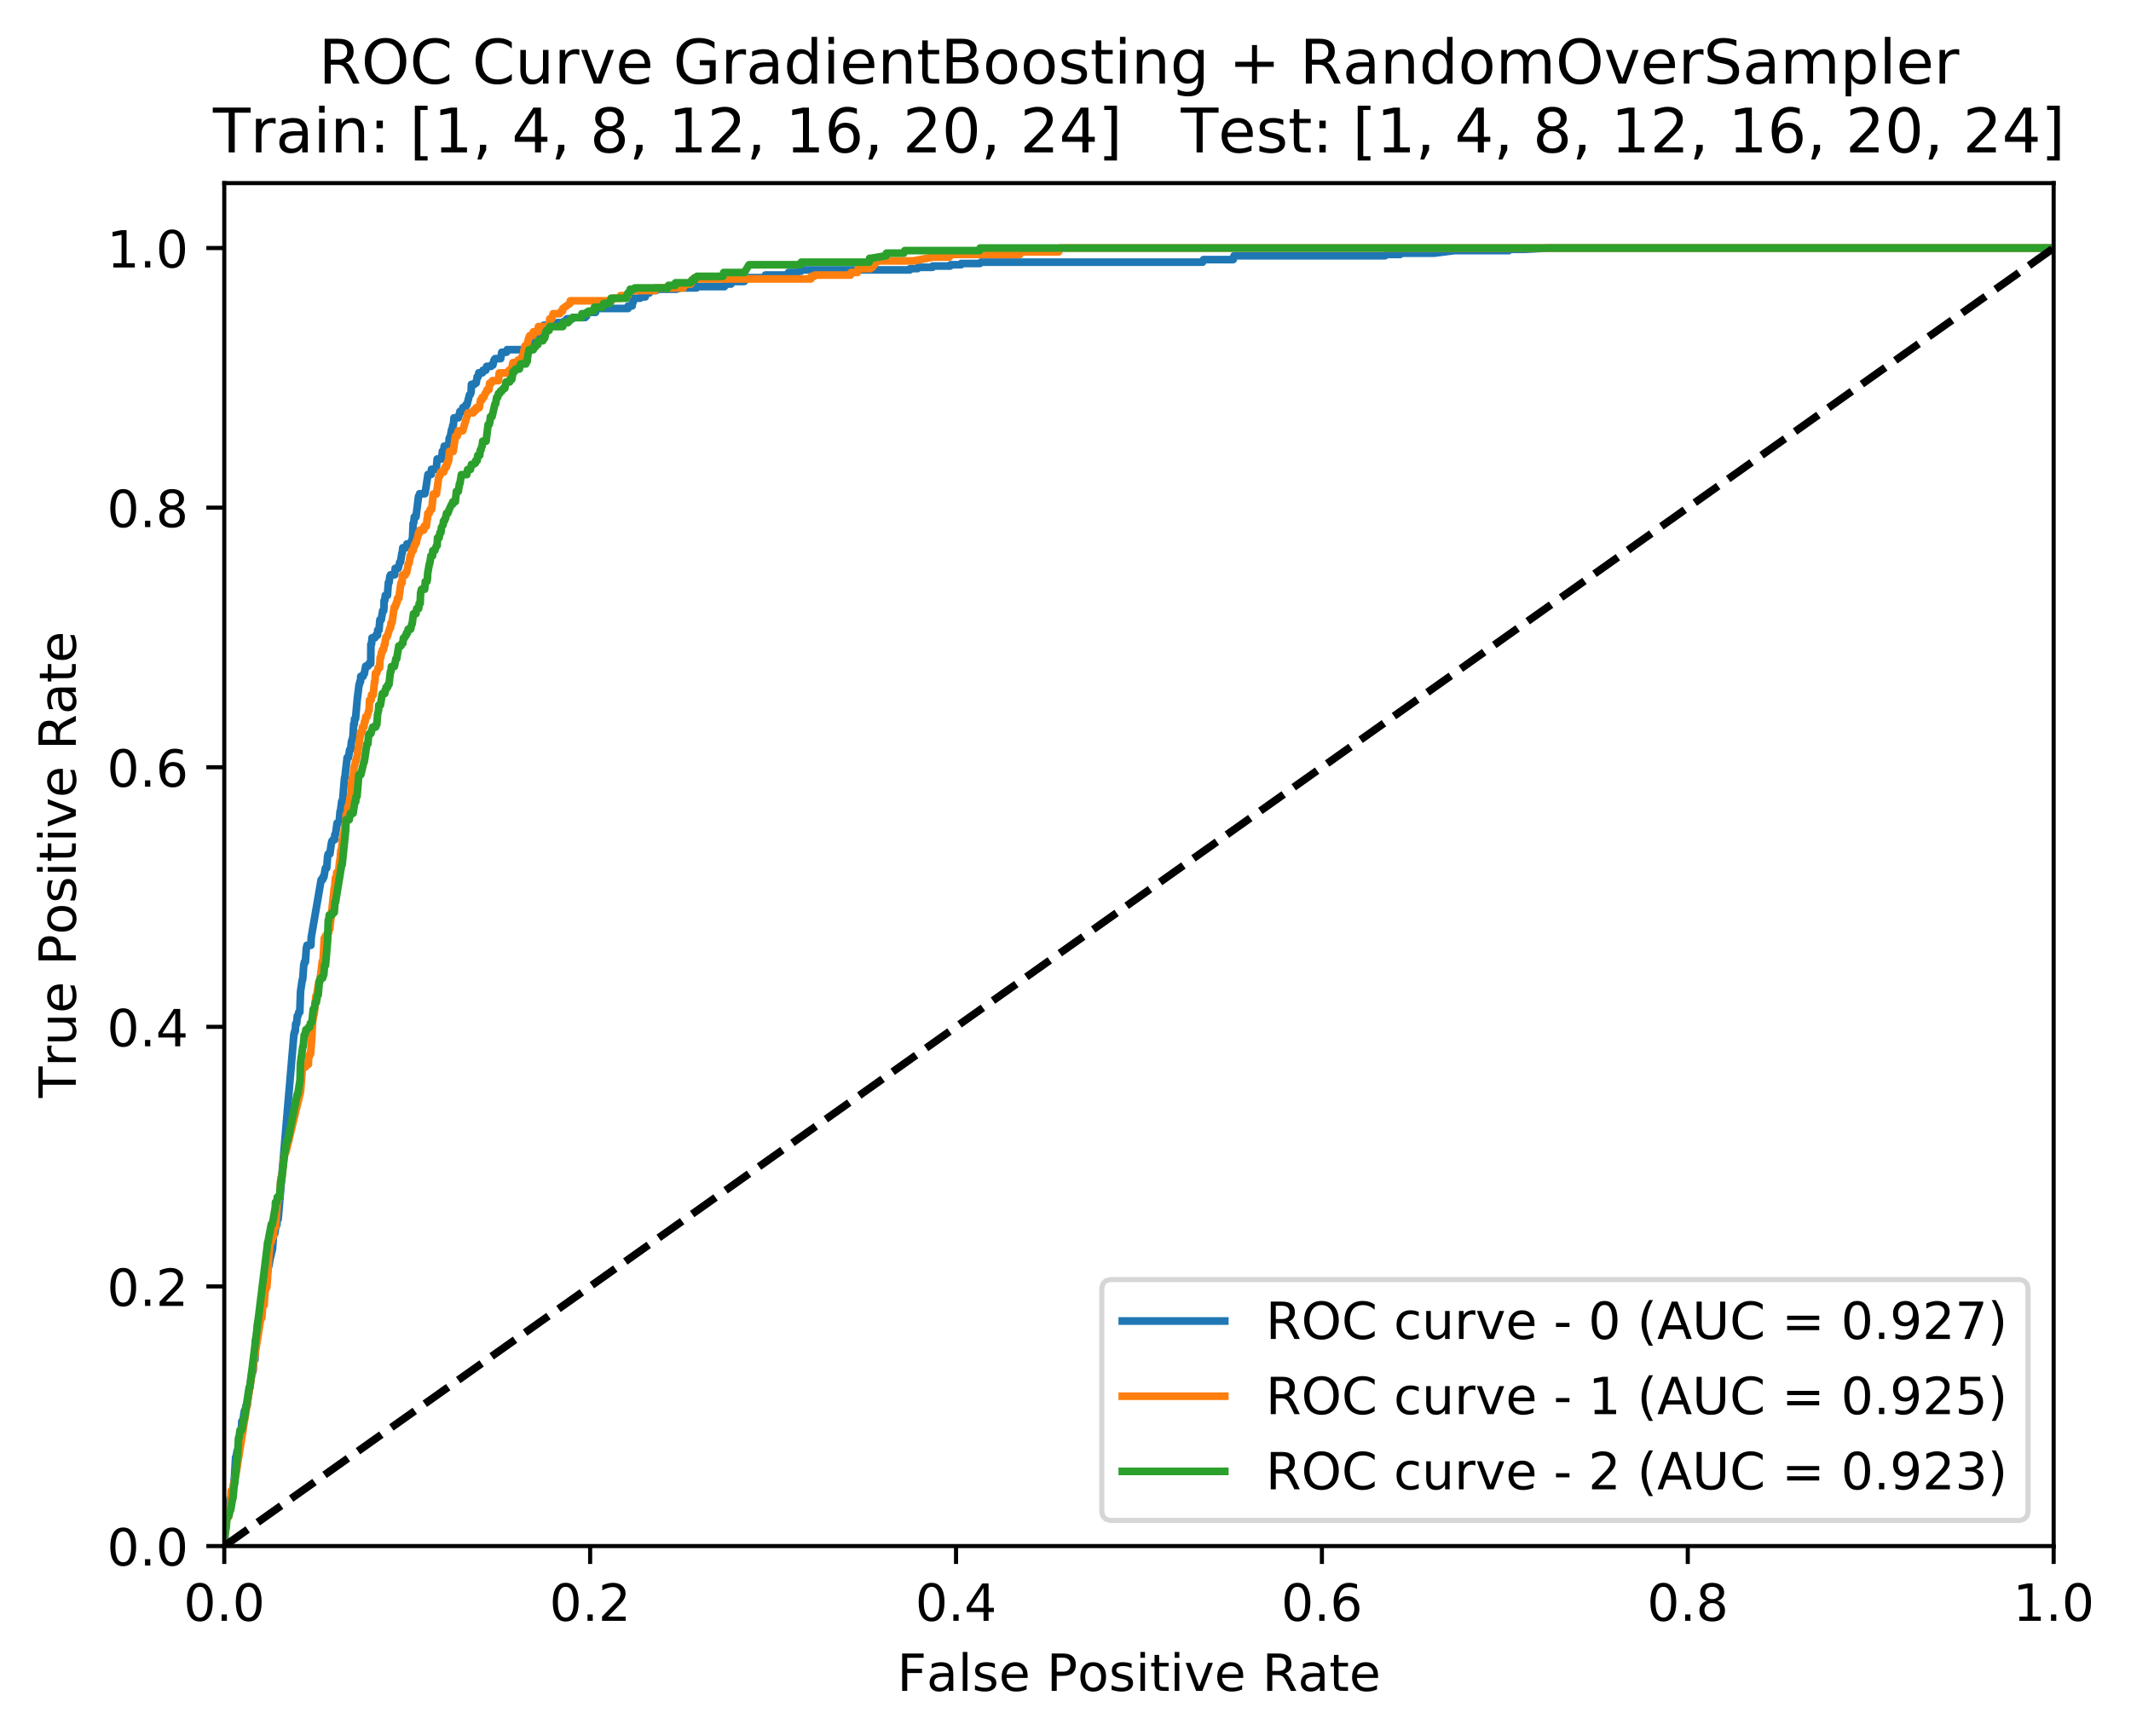 <?xml version="1.0" encoding="utf-8" standalone="no"?>
<!DOCTYPE svg PUBLIC "-//W3C//DTD SVG 1.1//EN"
  "http://www.w3.org/Graphics/SVG/1.1/DTD/svg11.dtd">
<!-- Created with matplotlib (http://matplotlib.org/) -->
<svg height="339pt" version="1.1" viewBox="0 0 416 339" width="416pt" xmlns="http://www.w3.org/2000/svg" xmlns:xlink="http://www.w3.org/1999/xlink">
 <defs>
  <style type="text/css">
*{stroke-linecap:butt;stroke-linejoin:round;}
  </style>
 </defs>
 <g id="figure_1">
  <g id="patch_1">
   <path d="M 0 339.424 
L 416.053 339.424 
L 416.053 0 
L 0 0 
z
" style="fill:#ffffff;"/>
  </g>
  <g id="axes_1">
   <g id="patch_2">
    <path d="M 43.781 301.868 
L 400.901 301.868 
L 400.901 35.755 
L 43.781 35.755 
z
" style="fill:#ffffff;"/>
   </g>
   <g id="matplotlib.axis_1">
    <g id="xtick_1">
     <g id="line2d_1">
      <defs>
       <path d="M 0 0 
L 0 3.5 
" id="mca740df100" style="stroke:#000000;stroke-width:0.8;"/>
      </defs>
      <g>
       <use style="stroke:#000000;stroke-width:0.8;" x="43.781" xlink:href="#mca740df100" y="301.868"/>
      </g>
     </g>
     <g id="text_1">
      <!-- 0.0 -->
      <defs>
       <path d="M 31.781 66.406 
Q 24.172 66.406 20.328 58.906 
Q 16.5 51.422 16.5 36.375 
Q 16.5 21.391 20.328 13.891 
Q 24.172 6.391 31.781 6.391 
Q 39.453 6.391 43.281 13.891 
Q 47.125 21.391 47.125 36.375 
Q 47.125 51.422 43.281 58.906 
Q 39.453 66.406 31.781 66.406 
M 31.781 74.219 
Q 44.047 74.219 50.516 64.516 
Q 56.984 54.828 56.984 36.375 
Q 56.984 17.969 50.516 8.266 
Q 44.047 -1.422 31.781 -1.422 
Q 19.531 -1.422 13.062 8.266 
Q 6.594 17.969 6.594 36.375 
Q 6.594 54.828 13.062 64.516 
Q 19.531 74.219 31.781 74.219 
" id="DejaVuSans-30"/>
       <path d="M 10.688 12.406 
L 21 12.406 
L 21 0 
L 10.688 0 
z
" id="DejaVuSans-2e"/>
      </defs>
      <g transform="translate(35.83 316.466)scale(0.1 -0.1)">
       <use xlink:href="#DejaVuSans-30"/>
       <use x="63.623" xlink:href="#DejaVuSans-2e"/>
       <use x="95.41" xlink:href="#DejaVuSans-30"/>
      </g>
     </g>
    </g>
    <g id="xtick_2">
     <g id="line2d_2">
      <g>
       <use style="stroke:#000000;stroke-width:0.8;" x="115.205" xlink:href="#mca740df100" y="301.868"/>
      </g>
     </g>
     <g id="text_2">
      <!-- 0.2 -->
      <defs>
       <path d="M 19.188 8.297 
L 53.609 8.297 
L 53.609 0 
L 7.328 0 
L 7.328 8.297 
Q 12.938 14.109 22.625 23.891 
Q 32.328 33.688 34.812 36.531 
Q 39.547 41.844 41.422 45.531 
Q 43.312 49.219 43.312 52.781 
Q 43.312 58.594 39.234 62.25 
Q 35.156 65.922 28.609 65.922 
Q 23.969 65.922 18.812 64.312 
Q 13.672 62.703 7.812 59.422 
L 7.812 69.391 
Q 13.766 71.781 18.938 73 
Q 24.125 74.219 28.422 74.219 
Q 39.75 74.219 46.484 68.547 
Q 53.219 62.891 53.219 53.422 
Q 53.219 48.922 51.531 44.891 
Q 49.859 40.875 45.406 35.406 
Q 44.188 33.984 37.641 27.219 
Q 31.109 20.453 19.188 8.297 
" id="DejaVuSans-32"/>
      </defs>
      <g transform="translate(107.254 316.466)scale(0.1 -0.1)">
       <use xlink:href="#DejaVuSans-30"/>
       <use x="63.623" xlink:href="#DejaVuSans-2e"/>
       <use x="95.41" xlink:href="#DejaVuSans-32"/>
      </g>
     </g>
    </g>
    <g id="xtick_3">
     <g id="line2d_3">
      <g>
       <use style="stroke:#000000;stroke-width:0.8;" x="186.629" xlink:href="#mca740df100" y="301.868"/>
      </g>
     </g>
     <g id="text_3">
      <!-- 0.4 -->
      <defs>
       <path d="M 37.797 64.312 
L 12.891 25.391 
L 37.797 25.391 
z
M 35.203 72.906 
L 47.609 72.906 
L 47.609 25.391 
L 58.016 25.391 
L 58.016 17.188 
L 47.609 17.188 
L 47.609 0 
L 37.797 0 
L 37.797 17.188 
L 4.891 17.188 
L 4.891 26.703 
z
" id="DejaVuSans-34"/>
      </defs>
      <g transform="translate(178.678 316.466)scale(0.1 -0.1)">
       <use xlink:href="#DejaVuSans-30"/>
       <use x="63.623" xlink:href="#DejaVuSans-2e"/>
       <use x="95.41" xlink:href="#DejaVuSans-34"/>
      </g>
     </g>
    </g>
    <g id="xtick_4">
     <g id="line2d_4">
      <g>
       <use style="stroke:#000000;stroke-width:0.8;" x="258.053" xlink:href="#mca740df100" y="301.868"/>
      </g>
     </g>
     <g id="text_4">
      <!-- 0.6 -->
      <defs>
       <path d="M 33.016 40.375 
Q 26.375 40.375 22.484 35.828 
Q 18.609 31.297 18.609 23.391 
Q 18.609 15.531 22.484 10.953 
Q 26.375 6.391 33.016 6.391 
Q 39.656 6.391 43.531 10.953 
Q 47.406 15.531 47.406 23.391 
Q 47.406 31.297 43.531 35.828 
Q 39.656 40.375 33.016 40.375 
M 52.594 71.297 
L 52.594 62.312 
Q 48.875 64.062 45.094 64.984 
Q 41.312 65.922 37.594 65.922 
Q 27.828 65.922 22.672 59.328 
Q 17.531 52.734 16.797 39.406 
Q 19.672 43.656 24.016 45.922 
Q 28.375 48.188 33.594 48.188 
Q 44.578 48.188 50.953 41.516 
Q 57.328 34.859 57.328 23.391 
Q 57.328 12.156 50.688 5.359 
Q 44.047 -1.422 33.016 -1.422 
Q 20.359 -1.422 13.672 8.266 
Q 6.984 17.969 6.984 36.375 
Q 6.984 53.656 15.188 63.938 
Q 23.391 74.219 37.203 74.219 
Q 40.922 74.219 44.703 73.484 
Q 48.484 72.75 52.594 71.297 
" id="DejaVuSans-36"/>
      </defs>
      <g transform="translate(250.102 316.466)scale(0.1 -0.1)">
       <use xlink:href="#DejaVuSans-30"/>
       <use x="63.623" xlink:href="#DejaVuSans-2e"/>
       <use x="95.41" xlink:href="#DejaVuSans-36"/>
      </g>
     </g>
    </g>
    <g id="xtick_5">
     <g id="line2d_5">
      <g>
       <use style="stroke:#000000;stroke-width:0.8;" x="329.477" xlink:href="#mca740df100" y="301.868"/>
      </g>
     </g>
     <g id="text_5">
      <!-- 0.8 -->
      <defs>
       <path d="M 31.781 34.625 
Q 24.75 34.625 20.719 30.859 
Q 16.703 27.094 16.703 20.516 
Q 16.703 13.922 20.719 10.156 
Q 24.75 6.391 31.781 6.391 
Q 38.812 6.391 42.859 10.172 
Q 46.922 13.969 46.922 20.516 
Q 46.922 27.094 42.891 30.859 
Q 38.875 34.625 31.781 34.625 
M 21.922 38.812 
Q 15.578 40.375 12.031 44.719 
Q 8.5 49.078 8.5 55.328 
Q 8.5 64.062 14.719 69.141 
Q 20.953 74.219 31.781 74.219 
Q 42.672 74.219 48.875 69.141 
Q 55.078 64.062 55.078 55.328 
Q 55.078 49.078 51.531 44.719 
Q 48 40.375 41.703 38.812 
Q 48.828 37.156 52.797 32.312 
Q 56.781 27.484 56.781 20.516 
Q 56.781 9.906 50.312 4.234 
Q 43.844 -1.422 31.781 -1.422 
Q 19.734 -1.422 13.25 4.234 
Q 6.781 9.906 6.781 20.516 
Q 6.781 27.484 10.781 32.312 
Q 14.797 37.156 21.922 38.812 
M 18.312 54.391 
Q 18.312 48.734 21.844 45.562 
Q 25.391 42.391 31.781 42.391 
Q 38.141 42.391 41.719 45.562 
Q 45.312 48.734 45.312 54.391 
Q 45.312 60.062 41.719 63.234 
Q 38.141 66.406 31.781 66.406 
Q 25.391 66.406 21.844 63.234 
Q 18.312 60.062 18.312 54.391 
" id="DejaVuSans-38"/>
      </defs>
      <g transform="translate(321.526 316.466)scale(0.1 -0.1)">
       <use xlink:href="#DejaVuSans-30"/>
       <use x="63.623" xlink:href="#DejaVuSans-2e"/>
       <use x="95.41" xlink:href="#DejaVuSans-38"/>
      </g>
     </g>
    </g>
    <g id="xtick_6">
     <g id="line2d_6">
      <g>
       <use style="stroke:#000000;stroke-width:0.8;" x="400.901" xlink:href="#mca740df100" y="301.868"/>
      </g>
     </g>
     <g id="text_6">
      <!-- 1.0 -->
      <defs>
       <path d="M 12.406 8.297 
L 28.516 8.297 
L 28.516 63.922 
L 10.984 60.406 
L 10.984 69.391 
L 28.422 72.906 
L 38.281 72.906 
L 38.281 8.297 
L 54.391 8.297 
L 54.391 0 
L 12.406 0 
z
" id="DejaVuSans-31"/>
      </defs>
      <g transform="translate(392.95 316.466)scale(0.1 -0.1)">
       <use xlink:href="#DejaVuSans-31"/>
       <use x="63.623" xlink:href="#DejaVuSans-2e"/>
       <use x="95.41" xlink:href="#DejaVuSans-30"/>
      </g>
     </g>
    </g>
    <g id="text_7">
     <!-- False Positive Rate -->
     <defs>
      <path d="M 9.812 72.906 
L 51.703 72.906 
L 51.703 64.594 
L 19.672 64.594 
L 19.672 43.109 
L 48.578 43.109 
L 48.578 34.812 
L 19.672 34.812 
L 19.672 0 
L 9.812 0 
z
" id="DejaVuSans-46"/>
      <path d="M 34.281 27.484 
Q 23.391 27.484 19.188 25 
Q 14.984 22.516 14.984 16.5 
Q 14.984 11.719 18.141 8.906 
Q 21.297 6.109 26.703 6.109 
Q 34.188 6.109 38.703 11.406 
Q 43.219 16.703 43.219 25.484 
L 43.219 27.484 
z
M 52.203 31.203 
L 52.203 0 
L 43.219 0 
L 43.219 8.297 
Q 40.141 3.328 35.547 0.953 
Q 30.953 -1.422 24.312 -1.422 
Q 15.922 -1.422 10.953 3.297 
Q 6 8.016 6 15.922 
Q 6 25.141 12.172 29.828 
Q 18.359 34.516 30.609 34.516 
L 43.219 34.516 
L 43.219 35.406 
Q 43.219 41.609 39.141 45 
Q 35.062 48.391 27.688 48.391 
Q 23 48.391 18.547 47.266 
Q 14.109 46.141 10.016 43.891 
L 10.016 52.203 
Q 14.938 54.109 19.578 55.047 
Q 24.219 56 28.609 56 
Q 40.484 56 46.344 49.844 
Q 52.203 43.703 52.203 31.203 
" id="DejaVuSans-61"/>
      <path d="M 9.422 75.984 
L 18.406 75.984 
L 18.406 0 
L 9.422 0 
z
" id="DejaVuSans-6c"/>
      <path d="M 44.281 53.078 
L 44.281 44.578 
Q 40.484 46.531 36.375 47.5 
Q 32.281 48.484 27.875 48.484 
Q 21.188 48.484 17.844 46.438 
Q 14.5 44.391 14.5 40.281 
Q 14.5 37.156 16.891 35.375 
Q 19.281 33.594 26.516 31.984 
L 29.594 31.297 
Q 39.156 29.25 43.188 25.516 
Q 47.219 21.781 47.219 15.094 
Q 47.219 7.469 41.188 3.016 
Q 35.156 -1.422 24.609 -1.422 
Q 20.219 -1.422 15.453 -0.562 
Q 10.688 0.297 5.422 2 
L 5.422 11.281 
Q 10.406 8.688 15.234 7.391 
Q 20.062 6.109 24.812 6.109 
Q 31.156 6.109 34.562 8.281 
Q 37.984 10.453 37.984 14.406 
Q 37.984 18.062 35.516 20.016 
Q 33.062 21.969 24.703 23.781 
L 21.578 24.516 
Q 13.234 26.266 9.516 29.906 
Q 5.812 33.547 5.812 39.891 
Q 5.812 47.609 11.281 51.797 
Q 16.75 56 26.812 56 
Q 31.781 56 36.172 55.266 
Q 40.578 54.547 44.281 53.078 
" id="DejaVuSans-73"/>
      <path d="M 56.203 29.594 
L 56.203 25.203 
L 14.891 25.203 
Q 15.484 15.922 20.484 11.062 
Q 25.484 6.203 34.422 6.203 
Q 39.594 6.203 44.453 7.469 
Q 49.312 8.734 54.109 11.281 
L 54.109 2.781 
Q 49.266 0.734 44.188 -0.344 
Q 39.109 -1.422 33.891 -1.422 
Q 20.797 -1.422 13.156 6.188 
Q 5.516 13.812 5.516 26.812 
Q 5.516 40.234 12.766 48.109 
Q 20.016 56 32.328 56 
Q 43.359 56 49.781 48.891 
Q 56.203 41.797 56.203 29.594 
M 47.219 32.234 
Q 47.125 39.594 43.094 43.984 
Q 39.062 48.391 32.422 48.391 
Q 24.906 48.391 20.391 44.141 
Q 15.875 39.891 15.188 32.172 
z
" id="DejaVuSans-65"/>
      <path id="DejaVuSans-20"/>
      <path d="M 19.672 64.797 
L 19.672 37.406 
L 32.078 37.406 
Q 38.969 37.406 42.719 40.969 
Q 46.484 44.531 46.484 51.125 
Q 46.484 57.672 42.719 61.234 
Q 38.969 64.797 32.078 64.797 
z
M 9.812 72.906 
L 32.078 72.906 
Q 44.344 72.906 50.609 67.359 
Q 56.891 61.812 56.891 51.125 
Q 56.891 40.328 50.609 34.812 
Q 44.344 29.297 32.078 29.297 
L 19.672 29.297 
L 19.672 0 
L 9.812 0 
z
" id="DejaVuSans-50"/>
      <path d="M 30.609 48.391 
Q 23.391 48.391 19.188 42.75 
Q 14.984 37.109 14.984 27.297 
Q 14.984 17.484 19.156 11.844 
Q 23.344 6.203 30.609 6.203 
Q 37.797 6.203 41.984 11.859 
Q 46.188 17.531 46.188 27.297 
Q 46.188 37.016 41.984 42.703 
Q 37.797 48.391 30.609 48.391 
M 30.609 56 
Q 42.328 56 49.016 48.375 
Q 55.719 40.766 55.719 27.297 
Q 55.719 13.875 49.016 6.219 
Q 42.328 -1.422 30.609 -1.422 
Q 18.844 -1.422 12.172 6.219 
Q 5.516 13.875 5.516 27.297 
Q 5.516 40.766 12.172 48.375 
Q 18.844 56 30.609 56 
" id="DejaVuSans-6f"/>
      <path d="M 9.422 54.688 
L 18.406 54.688 
L 18.406 0 
L 9.422 0 
z
M 9.422 75.984 
L 18.406 75.984 
L 18.406 64.594 
L 9.422 64.594 
z
" id="DejaVuSans-69"/>
      <path d="M 18.312 70.219 
L 18.312 54.688 
L 36.812 54.688 
L 36.812 47.703 
L 18.312 47.703 
L 18.312 18.016 
Q 18.312 11.328 20.141 9.422 
Q 21.969 7.516 27.594 7.516 
L 36.812 7.516 
L 36.812 0 
L 27.594 0 
Q 17.188 0 13.234 3.875 
Q 9.281 7.766 9.281 18.016 
L 9.281 47.703 
L 2.688 47.703 
L 2.688 54.688 
L 9.281 54.688 
L 9.281 70.219 
z
" id="DejaVuSans-74"/>
      <path d="M 2.984 54.688 
L 12.5 54.688 
L 29.594 8.797 
L 46.688 54.688 
L 56.203 54.688 
L 35.688 0 
L 23.484 0 
z
" id="DejaVuSans-76"/>
      <path d="M 44.391 34.188 
Q 47.562 33.109 50.562 29.594 
Q 53.562 26.078 56.594 19.922 
L 66.609 0 
L 56 0 
L 46.688 18.703 
Q 43.062 26.031 39.672 28.422 
Q 36.281 30.812 30.422 30.812 
L 19.672 30.812 
L 19.672 0 
L 9.812 0 
L 9.812 72.906 
L 32.078 72.906 
Q 44.578 72.906 50.734 67.672 
Q 56.891 62.453 56.891 51.906 
Q 56.891 45.016 53.688 40.469 
Q 50.484 35.938 44.391 34.188 
M 19.672 64.797 
L 19.672 38.922 
L 32.078 38.922 
Q 39.203 38.922 42.844 42.219 
Q 46.484 45.516 46.484 51.906 
Q 46.484 58.297 42.844 61.547 
Q 39.203 64.797 32.078 64.797 
z
" id="DejaVuSans-52"/>
     </defs>
     <g transform="translate(175.136 330.144)scale(0.1 -0.1)">
      <use xlink:href="#DejaVuSans-46"/>
      <use x="57.379" xlink:href="#DejaVuSans-61"/>
      <use x="118.658" xlink:href="#DejaVuSans-6c"/>
      <use x="146.441" xlink:href="#DejaVuSans-73"/>
      <use x="198.541" xlink:href="#DejaVuSans-65"/>
      <use x="260.064" xlink:href="#DejaVuSans-20"/>
      <use x="291.852" xlink:href="#DejaVuSans-50"/>
      <use x="352.107" xlink:href="#DejaVuSans-6f"/>
      <use x="413.289" xlink:href="#DejaVuSans-73"/>
      <use x="465.389" xlink:href="#DejaVuSans-69"/>
      <use x="493.172" xlink:href="#DejaVuSans-74"/>
      <use x="532.381" xlink:href="#DejaVuSans-69"/>
      <use x="560.164" xlink:href="#DejaVuSans-76"/>
      <use x="619.344" xlink:href="#DejaVuSans-65"/>
      <use x="680.867" xlink:href="#DejaVuSans-20"/>
      <use x="712.654" xlink:href="#DejaVuSans-52"/>
      <use x="782.105" xlink:href="#DejaVuSans-61"/>
      <use x="843.385" xlink:href="#DejaVuSans-74"/>
      <use x="882.594" xlink:href="#DejaVuSans-65"/>
     </g>
    </g>
   </g>
   <g id="matplotlib.axis_2">
    <g id="ytick_1">
     <g id="line2d_7">
      <defs>
       <path d="M 0 0 
L -3.5 0 
" id="m1d5bb61773" style="stroke:#000000;stroke-width:0.8;"/>
      </defs>
      <g>
       <use style="stroke:#000000;stroke-width:0.8;" x="43.781" xlink:href="#m1d5bb61773" y="301.868"/>
      </g>
     </g>
     <g id="text_8">
      <!-- 0.0 -->
      <g transform="translate(20.878 305.667)scale(0.1 -0.1)">
       <use xlink:href="#DejaVuSans-30"/>
       <use x="63.623" xlink:href="#DejaVuSans-2e"/>
       <use x="95.41" xlink:href="#DejaVuSans-30"/>
      </g>
     </g>
    </g>
    <g id="ytick_2">
     <g id="line2d_8">
      <g>
       <use style="stroke:#000000;stroke-width:0.8;" x="43.781" xlink:href="#m1d5bb61773" y="251.179"/>
      </g>
     </g>
     <g id="text_9">
      <!-- 0.2 -->
      <g transform="translate(20.878 254.979)scale(0.1 -0.1)">
       <use xlink:href="#DejaVuSans-30"/>
       <use x="63.623" xlink:href="#DejaVuSans-2e"/>
       <use x="95.41" xlink:href="#DejaVuSans-32"/>
      </g>
     </g>
    </g>
    <g id="ytick_3">
     <g id="line2d_9">
      <g>
       <use style="stroke:#000000;stroke-width:0.8;" x="43.781" xlink:href="#m1d5bb61773" y="200.492"/>
      </g>
     </g>
     <g id="text_10">
      <!-- 0.4 -->
      <g transform="translate(20.878 204.291)scale(0.1 -0.1)">
       <use xlink:href="#DejaVuSans-30"/>
       <use x="63.623" xlink:href="#DejaVuSans-2e"/>
       <use x="95.41" xlink:href="#DejaVuSans-34"/>
      </g>
     </g>
    </g>
    <g id="ytick_4">
     <g id="line2d_10">
      <g>
       <use style="stroke:#000000;stroke-width:0.8;" x="43.781" xlink:href="#m1d5bb61773" y="149.804"/>
      </g>
     </g>
     <g id="text_11">
      <!-- 0.6 -->
      <g transform="translate(20.878 153.603)scale(0.1 -0.1)">
       <use xlink:href="#DejaVuSans-30"/>
       <use x="63.623" xlink:href="#DejaVuSans-2e"/>
       <use x="95.41" xlink:href="#DejaVuSans-36"/>
      </g>
     </g>
    </g>
    <g id="ytick_5">
     <g id="line2d_11">
      <g>
       <use style="stroke:#000000;stroke-width:0.8;" x="43.781" xlink:href="#m1d5bb61773" y="99.115"/>
      </g>
     </g>
     <g id="text_12">
      <!-- 0.8 -->
      <g transform="translate(20.878 102.915)scale(0.1 -0.1)">
       <use xlink:href="#DejaVuSans-30"/>
       <use x="63.623" xlink:href="#DejaVuSans-2e"/>
       <use x="95.41" xlink:href="#DejaVuSans-38"/>
      </g>
     </g>
    </g>
    <g id="ytick_6">
     <g id="line2d_12">
      <g>
       <use style="stroke:#000000;stroke-width:0.8;" x="43.781" xlink:href="#m1d5bb61773" y="48.428"/>
      </g>
     </g>
     <g id="text_13">
      <!-- 1.0 -->
      <g transform="translate(20.878 52.227)scale(0.1 -0.1)">
       <use xlink:href="#DejaVuSans-31"/>
       <use x="63.623" xlink:href="#DejaVuSans-2e"/>
       <use x="95.41" xlink:href="#DejaVuSans-30"/>
      </g>
     </g>
    </g>
    <g id="text_14">
     <!-- True Positive Rate -->
     <defs>
      <path d="M -0.297 72.906 
L 61.375 72.906 
L 61.375 64.594 
L 35.5 64.594 
L 35.5 0 
L 25.594 0 
L 25.594 64.594 
L -0.297 64.594 
z
" id="DejaVuSans-54"/>
      <path d="M 41.109 46.297 
Q 39.594 47.172 37.812 47.578 
Q 36.031 48 33.891 48 
Q 26.266 48 22.188 43.047 
Q 18.109 38.094 18.109 28.812 
L 18.109 0 
L 9.078 0 
L 9.078 54.688 
L 18.109 54.688 
L 18.109 46.188 
Q 20.953 51.172 25.484 53.578 
Q 30.031 56 36.531 56 
Q 37.453 56 38.578 55.875 
Q 39.703 55.766 41.062 55.516 
z
" id="DejaVuSans-72"/>
      <path d="M 8.5 21.578 
L 8.5 54.688 
L 17.484 54.688 
L 17.484 21.922 
Q 17.484 14.156 20.5 10.266 
Q 23.531 6.391 29.594 6.391 
Q 36.859 6.391 41.078 11.031 
Q 45.312 15.672 45.312 23.688 
L 45.312 54.688 
L 54.297 54.688 
L 54.297 0 
L 45.312 0 
L 45.312 8.406 
Q 42.047 3.422 37.719 1 
Q 33.406 -1.422 27.688 -1.422 
Q 18.266 -1.422 13.375 4.438 
Q 8.5 10.297 8.5 21.578 
M 31.109 56 
z
" id="DejaVuSans-75"/>
     </defs>
     <g transform="translate(14.798 214.358)rotate(-90)scale(0.1 -0.1)">
      <use xlink:href="#DejaVuSans-54"/>
      <use x="60.865" xlink:href="#DejaVuSans-72"/>
      <use x="101.979" xlink:href="#DejaVuSans-75"/>
      <use x="165.357" xlink:href="#DejaVuSans-65"/>
      <use x="226.881" xlink:href="#DejaVuSans-20"/>
      <use x="258.668" xlink:href="#DejaVuSans-50"/>
      <use x="318.924" xlink:href="#DejaVuSans-6f"/>
      <use x="380.105" xlink:href="#DejaVuSans-73"/>
      <use x="432.205" xlink:href="#DejaVuSans-69"/>
      <use x="459.988" xlink:href="#DejaVuSans-74"/>
      <use x="499.197" xlink:href="#DejaVuSans-69"/>
      <use x="526.98" xlink:href="#DejaVuSans-76"/>
      <use x="586.16" xlink:href="#DejaVuSans-65"/>
      <use x="647.684" xlink:href="#DejaVuSans-20"/>
      <use x="679.471" xlink:href="#DejaVuSans-52"/>
      <use x="748.922" xlink:href="#DejaVuSans-61"/>
      <use x="810.201" xlink:href="#DejaVuSans-74"/>
      <use x="849.41" xlink:href="#DejaVuSans-65"/>
     </g>
    </g>
   </g>
   <g id="line2d_13">
    <path clip-path="url(#pb7b7bfe871)" d="M 43.781 301.868 
L 43.948 299.607 
L 43.98 295.839 
L 44.108 295.839 
L 44.287 294.834 
L 44.46 293.83 
L 44.652 293.83 
L 44.953 292.574 
L 45.21 292.574 
L 45.261 291.569 
L 45.453 291.569 
L 45.607 289.811 
L 45.78 288.304 
L 45.998 284.536 
L 46.062 284.536 
L 46.305 283.28 
L 46.465 283.28 
L 46.619 282.778 
L 46.875 281.522 
L 46.99 280.015 
L 47.087 280.015 
L 47.208 277.503 
L 47.4 277.503 
L 47.708 275.494 
L 47.804 275.494 
L 48.047 274.489 
L 48.24 274.489 
L 48.355 273.484 
L 49.136 268.209 
L 49.232 268.209 
L 49.38 267.707 
L 49.444 267.456 
L 49.527 265.446 
L 49.783 265.446 
L 49.879 261.679 
L 50.072 261.679 
L 50.309 258.162 
L 50.469 258.162 
L 50.783 256.153 
L 50.975 256.153 
L 51.148 254.646 
L 51.372 254.646 
L 51.66 249.371 
L 51.756 249.371 
L 51.833 248.617 
L 52.185 248.617 
L 52.448 247.11 
L 52.512 247.11 
L 52.717 245.854 
L 52.903 245.101 
L 53.204 243.845 
L 53.415 240.831 
L 53.64 240.831 
L 53.774 239.826 
L 54.056 239.073 
L 54.107 238.068 
L 54.299 238.068 
L 57.38 201.898 
L 57.444 201.898 
L 57.502 201.396 
L 57.63 201.396 
L 57.72 199.889 
L 57.912 199.889 
L 58.027 198.382 
L 58.155 198.382 
L 58.328 197.628 
L 58.521 197.628 
L 58.668 193.609 
L 58.995 191.349 
L 59.059 191.349 
L 59.123 190.846 
L 59.302 188.334 
L 59.366 188.334 
L 59.424 187.832 
L 59.616 187.832 
L 59.802 185.069 
L 59.866 185.069 
L 59.923 184.567 
L 60.692 184.567 
L 60.75 183.06 
L 62.697 171.757 
L 62.985 171.757 
L 63.037 171.254 
L 63.229 171.254 
L 63.517 169.496 
L 63.773 169.496 
L 63.953 167.235 
L 64.074 166.733 
L 64.395 166.733 
L 64.676 164.724 
L 64.798 164.221 
L 64.926 164.221 
L 64.99 163.97 
L 65.311 163.97 
L 65.362 162.965 
L 65.49 162.965 
L 65.804 160.705 
L 66.092 160.705 
L 66.22 160.454 
L 66.387 158.444 
L 66.451 158.444 
L 66.713 156.435 
L 66.874 156.435 
L 67.251 151.913 
L 67.316 151.913 
L 67.77 147.895 
L 68.027 147.895 
L 68.257 146.387 
L 68.449 146.387 
L 68.597 144.88 
L 68.891 143.876 
L 69.045 141.364 
L 69.173 141.364 
L 69.212 140.359 
L 69.404 140.359 
L 69.577 138.35 
L 69.762 136.34 
L 70.108 133.577 
L 70.204 133.577 
L 70.256 133.075 
L 70.384 133.075 
L 70.422 132.07 
L 70.871 132.07 
L 70.986 131.568 
L 71.114 131.568 
L 71.389 130.061 
L 71.838 130.061 
L 72.017 129.558 
L 72.37 129.558 
L 72.402 125.791 
L 72.53 125.791 
L 72.632 124.535 
L 73.177 124.535 
L 73.369 124.032 
L 73.689 124.032 
L 73.728 123.028 
L 73.984 123.028 
L 74.163 121.018 
L 74.419 121.018 
L 74.701 119.26 
L 74.893 119.26 
L 74.945 118.758 
L 74.983 117.251 
L 75.111 117.251 
L 75.214 116.246 
L 75.63 116.246 
L 75.822 113.734 
L 75.95 113.734 
L 76.117 112.478 
L 76.181 112.478 
L 76.245 112.227 
L 77.046 112.227 
L 77.148 110.971 
L 77.725 110.971 
L 78.058 109.715 
L 78.186 109.715 
L 78.461 107.957 
L 78.525 107.957 
L 78.628 106.952 
L 79.268 106.952 
L 79.441 106.199 
L 80.018 106.199 
L 80.14 105.948 
L 80.332 105.948 
L 80.383 105.445 
L 80.511 105.445 
L 80.652 102.18 
L 80.716 102.18 
L 80.78 101.929 
L 80.883 100.924 
L 81.203 100.924 
L 81.703 96.905 
L 81.799 96.905 
L 81.914 96.403 
L 82.939 96.403 
L 83.086 95.649 
L 83.547 92.635 
L 84.188 92.635 
L 84.226 91.63 
L 85.091 91.63 
L 85.206 91.128 
L 85.341 89.621 
L 86.206 89.621 
L 86.359 88.114 
L 86.616 88.114 
L 86.718 87.109 
L 87.583 87.109 
L 87.685 85.602 
L 87.935 85.1 
L 88.166 83.844 
L 88.294 83.844 
L 88.371 83.09 
L 88.499 83.09 
L 88.621 81.583 
L 89.485 81.583 
L 89.786 80.327 
L 90.299 80.327 
L 90.357 79.574 
L 90.869 79.574 
L 90.92 79.071 
L 91.144 79.071 
L 91.657 77.062 
L 91.785 77.062 
L 91.971 76.56 
L 92.028 75.053 
L 92.605 75.053 
L 92.663 74.801 
L 92.951 74.801 
L 93.156 73.545 
L 93.348 73.545 
L 93.47 72.792 
L 94.174 72.792 
L 94.29 72.29 
L 94.834 72.29 
L 95.007 71.536 
L 95.84 71.536 
L 95.897 71.285 
L 96.218 71.285 
L 96.448 70.28 
L 96.576 70.28 
L 96.64 70.029 
L 97.729 70.029 
L 97.954 68.773 
L 98.882 68.773 
L 98.998 68.271 
L 103.61 68.271 
L 104.314 67.266 
L 104.487 66.512 
L 104.744 66.512 
L 104.846 65.005 
L 105.679 65.005 
L 105.756 64.252 
L 105.948 64.252 
L 106.153 63.498 
L 108.363 63.498 
L 108.811 62.996 
L 109.932 62.996 
L 110.086 62.745 
L 110.342 62.745 
L 110.656 62.242 
L 111.745 62.242 
L 111.803 61.991 
L 114.237 61.991 
L 114.39 61.74 
L 114.487 61.74 
L 114.563 60.986 
L 116.261 60.986 
L 116.312 60.233 
L 122.59 60.233 
L 122.641 59.731 
L 123.41 59.731 
L 123.486 58.977 
L 123.615 58.977 
L 123.691 58.223 
L 124.973 58.223 
L 125.03 57.972 
L 125.959 57.972 
L 126.01 57.219 
L 126.747 57.219 
L 126.926 56.716 
L 128.111 56.716 
L 128.233 56.465 
L 132.108 56.465 
L 132.781 56.214 
L 135.984 56.214 
L 136.106 55.963 
L 141.422 55.963 
L 141.544 55.461 
L 142.697 55.461 
L 142.819 54.958 
L 145.285 54.958 
L 145.362 54.205 
L 149.237 54.205 
L 149.416 53.702 
L 153.708 53.702 
L 153.926 53.2 
L 155.655 53.2 
L 155.809 52.949 
L 156.354 52.949 
L 156.411 52.698 
L 177.614 52.698 
L 177.678 52.446 
L 179.119 52.446 
L 179.241 52.195 
L 182.027 52.195 
L 182.085 51.944 
L 185.486 51.944 
L 185.576 51.693 
L 187.594 51.693 
L 187.652 51.442 
L 191.303 51.442 
L 191.489 51.19 
L 234.759 51.19 
L 234.938 50.688 
L 240.735 50.688 
L 240.908 49.935 
L 270.374 49.935 
L 270.758 49.683 
L 273.32 49.683 
L 273.513 49.432 
L 280.014 49.432 
L 283.922 48.93 
L 294.529 48.93 
L 294.818 48.679 
L 297.668 48.679 
L 302.44 48.428 
L 400.901 48.428 
L 400.901 48.428 
" style="fill:none;stroke:#1f77b4;stroke-linecap:square;stroke-width:1.5;"/>
   </g>
   <g id="line2d_14">
    <path clip-path="url(#pb7b7bfe871)" d="M 43.781 301.868 
L 43.877 299.353 
L 43.973 299.353 
L 44.262 296.587 
L 44.358 296.587 
L 44.518 296.085 
L 44.678 296.085 
L 44.902 294.576 
L 45.03 293.57 
L 45.126 291.056 
L 45.383 291.056 
L 46.151 287.285 
L 50.917 257.365 
L 51.109 257.365 
L 51.302 254.85 
L 51.558 254.85 
L 51.75 251.833 
L 51.878 251.833 
L 51.993 251.33 
L 52.089 251.33 
L 52.205 249.822 
L 52.455 245.548 
L 52.73 242.53 
L 52.954 242.53 
L 53.07 242.028 
L 53.198 241.525 
L 53.326 241.525 
L 53.55 239.513 
L 53.806 239.513 
L 54.152 234.485 
L 54.28 234.485 
L 54.601 233.479 
L 54.831 229.959 
L 55.023 229.959 
L 55.203 228.199 
L 55.267 227.947 
L 55.376 226.439 
L 55.664 224.93 
L 55.824 224.93 
L 58.675 213.113 
L 59.046 208.336 
L 59.623 208.336 
L 59.751 207.833 
L 60.199 207.833 
L 60.238 206.325 
L 60.366 206.325 
L 60.43 205.822 
L 60.622 205.822 
L 60.821 203.308 
L 61.032 199.536 
L 61.275 198.028 
L 61.339 198.028 
L 61.66 194.507 
L 61.788 194.507 
L 62.236 191.742 
L 62.428 191.742 
L 62.793 188.725 
L 62.909 187.719 
L 63.037 187.719 
L 63.088 187.216 
L 63.248 184.199 
L 63.306 183.193 
L 63.498 183.193 
L 63.562 182.69 
L 63.754 182.69 
L 63.902 182.188 
L 64.126 182.188 
L 64.177 181.433 
L 64.369 181.433 
L 65.068 175.148 
L 65.253 173.387 
L 65.317 173.387 
L 65.497 171.376 
L 65.689 171.376 
L 65.727 170.37 
L 66.08 170.37 
L 66.304 168.107 
L 66.368 168.107 
L 66.528 166.096 
L 66.656 166.096 
L 66.842 163.833 
L 66.938 163.833 
L 67.13 162.576 
L 67.322 161.067 
L 67.45 161.067 
L 67.515 160.565 
L 67.572 159.056 
L 67.828 159.056 
L 67.892 157.548 
L 68.021 157.548 
L 68.2 156.542 
L 68.437 155.285 
L 68.501 155.285 
L 68.629 153.022 
L 68.821 151.765 
L 68.949 151.765 
L 69.116 150.005 
L 69.436 148.496 
L 69.532 148.496 
L 69.821 146.988 
L 70.269 143.97 
L 70.397 142.965 
L 70.685 142.965 
L 70.749 141.959 
L 71.038 141.959 
L 71.14 140.953 
L 71.268 140.953 
L 71.396 139.947 
L 71.653 139.947 
L 71.992 138.69 
L 72.056 138.69 
L 72.133 136.679 
L 72.453 136.679 
L 72.511 135.673 
L 72.863 135.673 
L 73.094 133.159 
L 73.19 133.159 
L 73.305 131.399 
L 73.562 131.399 
L 73.811 130.393 
L 74.1 130.393 
L 74.215 128.382 
L 74.343 128.382 
L 74.471 127.376 
L 74.599 127.376 
L 74.663 126.873 
L 74.855 126.873 
L 75.022 125.868 
L 75.15 125.868 
L 75.201 125.113 
L 75.374 124.359 
L 75.567 124.359 
L 76.111 122.599 
L 76.239 122.599 
L 76.342 121.593 
L 76.534 121.593 
L 76.944 118.576 
L 77.136 118.576 
L 77.213 118.073 
L 77.341 118.073 
L 77.405 117.57 
L 77.533 117.57 
L 77.597 116.816 
L 77.853 116.816 
L 78.276 113.799 
L 78.5 113.799 
L 78.558 112.29 
L 79.103 112.29 
L 79.199 111.787 
L 79.391 111.787 
L 79.666 110.279 
L 79.73 110.028 
L 79.858 110.028 
L 80.076 108.519 
L 80.204 108.519 
L 80.396 107.513 
L 80.653 107.513 
L 80.858 106.507 
L 80.986 106.507 
L 81.114 106.005 
L 81.274 106.005 
L 81.325 105.502 
L 81.517 104.999 
L 81.729 103.993 
L 81.953 103.993 
L 82.004 103.49 
L 82.741 103.49 
L 82.818 102.736 
L 83.234 102.736 
L 83.388 101.228 
L 83.452 101.228 
L 83.516 100.222 
L 83.804 100.222 
L 83.977 99.468 
L 84.266 99.468 
L 84.592 96.45 
L 85.201 96.45 
L 85.611 93.433 
L 85.726 92.93 
L 85.854 92.93 
L 86.014 92.176 
L 86.623 92.176 
L 86.674 91.673 
L 86.802 91.673 
L 86.898 91.17 
L 87.155 91.17 
L 87.206 90.668 
L 87.334 90.668 
L 87.385 90.165 
L 87.513 90.165 
L 87.629 89.662 
L 87.731 88.153 
L 88.468 88.153 
L 88.916 85.136 
L 89.268 85.136 
L 89.448 84.13 
L 90.313 84.13 
L 91.369 80.61 
L 92.394 80.61 
L 92.446 80.108 
L 92.894 80.108 
L 92.958 79.605 
L 93.567 79.605 
L 93.816 78.096 
L 94.073 78.096 
L 94.124 77.593 
L 94.444 77.593 
L 94.713 76.839 
L 94.777 76.839 
L 95.098 76.085 
L 95.45 76.085 
L 95.578 74.828 
L 95.898 74.828 
L 96.123 74.325 
L 97.308 74.325 
L 97.461 72.816 
L 99.287 72.816 
L 99.351 72.313 
L 99.831 72.313 
L 100.126 70.805 
L 101.023 70.805 
L 101.119 70.302 
L 101.567 70.302 
L 101.952 69.547 
L 102.08 69.547 
L 102.471 67.536 
L 102.791 67.536 
L 103.291 65.776 
L 103.355 65.776 
L 103.419 65.525 
L 104.059 65.525 
L 104.136 64.77 
L 105.065 64.77 
L 105.103 63.765 
L 107.217 63.765 
L 107.32 62.256 
L 107.672 62.256 
L 107.845 61.753 
L 107.992 61.25 
L 109.274 61.25 
L 109.562 60.748 
L 109.818 60.748 
L 109.869 60.245 
L 111.279 59.239 
L 111.33 58.736 
L 119.401 58.736 
L 119.516 58.233 
L 121.086 58.233 
L 121.137 57.73 
L 122.578 57.73 
L 122.63 57.227 
L 122.758 57.227 
L 123.027 56.725 
L 127.895 56.725 
L 127.972 56.222 
L 133.385 56.222 
L 133.5 55.719 
L 133.596 55.719 
L 133.66 55.468 
L 134.845 55.468 
L 134.961 54.965 
L 135.185 54.965 
L 135.3 54.462 
L 158.297 54.462 
L 158.374 53.959 
L 158.918 53.959 
L 159.078 53.708 
L 166.028 53.708 
L 166.144 53.205 
L 167.361 53.205 
L 167.521 52.45 
L 169.878 52.45 
L 170.038 52.199 
L 170.295 52.199 
L 171.255 50.942 
L 178.302 50.942 
L 182.209 50.188 
L 185.316 50.188 
L 185.431 49.685 
L 199.076 49.685 
L 199.127 49.182 
L 206.654 49.182 
L 206.923 48.428 
L 400.901 48.428 
L 400.901 48.428 
" style="fill:none;stroke:#ff7f0e;stroke-linecap:square;stroke-width:1.5;"/>
   </g>
   <g id="line2d_15">
    <path clip-path="url(#pb7b7bfe871)" d="M 43.781 301.868 
L 43.845 299.353 
L 43.941 299.353 
L 44.134 298.348 
L 44.326 296.085 
L 44.614 296.085 
L 44.806 295.33 
L 44.902 294.827 
L 45.03 294.827 
L 45.408 292.565 
L 45.472 292.565 
L 45.729 289.799 
L 45.793 289.799 
L 46.145 286.279 
L 46.401 283.765 
L 46.561 280.748 
L 46.657 280.748 
L 46.85 279.239 
L 47.17 279.239 
L 47.317 278.736 
L 47.573 276.976 
L 47.702 276.976 
L 48.63 270.942 
L 48.759 270.942 
L 52.089 244.039 
L 52.25 242.53 
L 52.346 242.53 
L 52.397 242.028 
L 52.973 239.01 
L 53.166 239.01 
L 53.742 235.742 
L 53.781 234.736 
L 54.069 234.736 
L 54.133 233.73 
L 54.581 233.73 
L 54.793 230.713 
L 54.921 230.713 
L 55.613 224.93 
L 56.023 222.667 
L 56.183 222.667 
L 58.04 213.616 
L 58.137 213.616 
L 58.572 210.85 
L 58.649 207.582 
L 59.117 204.313 
L 59.181 204.313 
L 59.398 202.05 
L 59.527 202.05 
L 59.719 201.045 
L 59.943 201.045 
L 60.263 200.542 
L 60.455 200.542 
L 60.596 199.787 
L 60.885 199.536 
L 61.16 197.022 
L 61.352 197.022 
L 61.544 195.765 
L 61.737 195.765 
L 61.993 194.256 
L 62.121 194.256 
L 62.351 191.49 
L 62.544 190.988 
L 62.96 190.988 
L 63.216 190.233 
L 63.351 188.473 
L 63.543 188.473 
L 63.947 183.696 
L 64.075 179.673 
L 64.171 179.673 
L 64.267 178.667 
L 64.811 178.667 
L 64.863 178.165 
L 65.247 178.165 
L 65.401 176.153 
L 65.497 176.153 
L 66.695 168.862 
L 66.791 168.862 
L 67.482 162.073 
L 67.559 160.062 
L 68.168 160.062 
L 68.411 158.805 
L 68.924 158.805 
L 69.276 156.542 
L 69.436 156.542 
L 69.5 155.536 
L 69.692 155.536 
L 70.051 151.262 
L 70.436 151.262 
L 71.044 148.748 
L 71.108 148.748 
L 71.633 145.227 
L 71.826 145.227 
L 71.928 143.719 
L 72.024 143.719 
L 72.12 143.216 
L 72.409 143.216 
L 72.761 141.959 
L 73.337 141.959 
L 73.433 141.456 
L 73.562 141.456 
L 73.709 139.445 
L 73.901 138.69 
L 73.939 137.685 
L 74.26 137.685 
L 74.631 135.422 
L 75.112 135.422 
L 75.208 134.667 
L 75.336 134.667 
L 75.387 134.165 
L 75.675 134.165 
L 75.739 133.662 
L 75.932 133.662 
L 76.214 131.148 
L 76.31 131.148 
L 76.412 130.142 
L 76.989 130.142 
L 77.277 128.633 
L 77.437 128.633 
L 77.853 126.119 
L 78.27 126.119 
L 78.449 125.616 
L 78.641 125.616 
L 78.737 124.61 
L 78.93 124.61 
L 79.141 124.108 
L 79.269 124.108 
L 79.346 123.605 
L 79.538 123.605 
L 79.679 122.85 
L 80.159 122.85 
L 80.384 121.845 
L 80.448 121.845 
L 80.717 119.833 
L 81.197 119.833 
L 81.345 118.828 
L 81.729 118.828 
L 81.831 117.822 
L 82.024 117.822 
L 82.1 115.81 
L 82.293 115.056 
L 82.901 115.056 
L 83.023 113.547 
L 83.343 113.547 
L 83.439 113.045 
L 83.478 112.039 
L 83.83 110.028 
L 83.894 110.028 
L 84.125 108.519 
L 84.445 108.519 
L 84.483 107.513 
L 84.868 107.513 
L 85.22 106.507 
L 85.348 106.507 
L 85.406 104.999 
L 85.726 104.999 
L 85.88 103.993 
L 86.072 103.993 
L 86.174 102.987 
L 86.495 102.485 
L 86.572 101.73 
L 86.764 101.73 
L 86.879 101.228 
L 86.975 101.228 
L 87.167 100.222 
L 87.424 100.222 
L 87.693 99.468 
L 88.16 98.462 
L 88.352 98.462 
L 88.404 97.959 
L 88.884 97.959 
L 89.089 95.948 
L 89.473 95.948 
L 89.691 94.439 
L 89.787 94.439 
L 90.063 92.679 
L 91.12 92.679 
L 91.286 91.673 
L 91.831 91.673 
L 92.042 90.668 
L 92.426 90.668 
L 92.811 90.416 
L 92.875 89.913 
L 93.163 89.913 
L 93.266 88.907 
L 93.65 88.907 
L 93.752 87.902 
L 93.881 87.902 
L 94.053 87.147 
L 94.118 87.147 
L 94.22 86.142 
L 94.893 86.142 
L 95.29 82.873 
L 95.514 82.873 
L 95.629 82.37 
L 95.732 81.365 
L 96.052 81.365 
L 96.629 78.85 
L 96.757 78.85 
L 96.949 77.593 
L 97.141 77.593 
L 97.301 76.839 
L 97.557 76.839 
L 97.705 76.336 
L 97.993 76.336 
L 98.249 75.833 
L 98.538 75.833 
L 98.794 74.576 
L 99.498 74.576 
L 99.562 74.073 
L 99.915 74.073 
L 100.165 72.565 
L 100.453 72.565 
L 100.645 72.062 
L 101.382 72.062 
L 101.631 71.056 
L 102.656 71.056 
L 102.72 70.553 
L 102.913 70.553 
L 103.015 69.547 
L 103.271 68.29 
L 104.104 68.29 
L 104.155 67.787 
L 104.476 67.787 
L 104.604 67.285 
L 104.988 67.285 
L 105.084 66.53 
L 105.981 66.53 
L 106.032 66.028 
L 106.32 66.028 
L 106.673 64.519 
L 107.185 64.519 
L 107.326 63.765 
L 109.856 63.765 
L 109.933 63.01 
L 110.862 63.01 
L 111.791 62.005 
L 113.521 62.005 
L 113.597 61.25 
L 114.686 61.25 
L 114.911 60.748 
L 115.936 60.748 
L 116.032 59.993 
L 117.665 59.993 
L 117.838 59.239 
L 119.055 59.239 
L 119.106 58.736 
L 119.234 58.736 
L 119.286 58.233 
L 122.232 58.233 
L 122.559 57.227 
L 122.879 57.227 
L 123.02 56.473 
L 123.757 56.473 
L 123.917 56.222 
L 130.387 56.222 
L 130.502 55.719 
L 131.815 55.719 
L 131.867 55.216 
L 134.845 55.216 
L 135.025 54.713 
L 135.569 54.713 
L 135.62 54.21 
L 135.973 54.21 
L 136.069 53.959 
L 141.129 53.959 
L 141.27 53.205 
L 145.306 53.205 
L 146.235 51.696 
L 156.304 51.696 
L 156.42 51.193 
L 169.68 51.193 
L 169.757 50.439 
L 170.013 50.439 
L 172.991 49.936 
L 173.043 49.433 
L 176.438 49.433 
L 176.617 48.93 
L 191.222 48.93 
L 191.337 48.428 
L 400.901 48.428 
L 400.901 48.428 
" style="fill:none;stroke:#2ca02c;stroke-linecap:square;stroke-width:1.5;"/>
   </g>
   <g id="line2d_16">
    <path clip-path="url(#pb7b7bfe871)" d="M 43.781 301.868 
L 400.901 48.428 
" style="fill:none;stroke:#000000;stroke-dasharray:5.6,2.4;stroke-dashoffset:0;stroke-width:1.5;"/>
   </g>
   <g id="patch_3">
    <path d="M 43.781 301.868 
L 43.781 35.755 
" style="fill:none;stroke:#000000;stroke-linecap:square;stroke-linejoin:miter;stroke-width:0.8;"/>
   </g>
   <g id="patch_4">
    <path d="M 400.901 301.868 
L 400.901 35.755 
" style="fill:none;stroke:#000000;stroke-linecap:square;stroke-linejoin:miter;stroke-width:0.8;"/>
   </g>
   <g id="patch_5">
    <path d="M 43.781 301.868 
L 400.901 301.868 
" style="fill:none;stroke:#000000;stroke-linecap:square;stroke-linejoin:miter;stroke-width:0.8;"/>
   </g>
   <g id="patch_6">
    <path d="M 43.781 35.755 
L 400.901 35.755 
" style="fill:none;stroke:#000000;stroke-linecap:square;stroke-linejoin:miter;stroke-width:0.8;"/>
   </g>
   <g id="text_15">
    <!-- ROC Curve GradientBoosting + RandomOverSampler -->
    <defs>
     <path d="M 39.406 66.219 
Q 28.656 66.219 22.328 58.203 
Q 16.016 50.203 16.016 36.375 
Q 16.016 22.609 22.328 14.594 
Q 28.656 6.594 39.406 6.594 
Q 50.141 6.594 56.422 14.594 
Q 62.703 22.609 62.703 36.375 
Q 62.703 50.203 56.422 58.203 
Q 50.141 66.219 39.406 66.219 
M 39.406 74.219 
Q 54.734 74.219 63.906 63.938 
Q 73.094 53.656 73.094 36.375 
Q 73.094 19.141 63.906 8.859 
Q 54.734 -1.422 39.406 -1.422 
Q 24.031 -1.422 14.812 8.828 
Q 5.609 19.094 5.609 36.375 
Q 5.609 53.656 14.812 63.938 
Q 24.031 74.219 39.406 74.219 
" id="DejaVuSans-4f"/>
     <path d="M 64.406 67.281 
L 64.406 56.891 
Q 59.422 61.531 53.781 63.812 
Q 48.141 66.109 41.797 66.109 
Q 29.297 66.109 22.656 58.469 
Q 16.016 50.828 16.016 36.375 
Q 16.016 21.969 22.656 14.328 
Q 29.297 6.688 41.797 6.688 
Q 48.141 6.688 53.781 8.984 
Q 59.422 11.281 64.406 15.922 
L 64.406 5.609 
Q 59.234 2.094 53.438 0.328 
Q 47.656 -1.422 41.219 -1.422 
Q 24.656 -1.422 15.125 8.703 
Q 5.609 18.844 5.609 36.375 
Q 5.609 53.953 15.125 64.078 
Q 24.656 74.219 41.219 74.219 
Q 47.75 74.219 53.531 72.484 
Q 59.328 70.75 64.406 67.281 
" id="DejaVuSans-43"/>
     <path d="M 59.516 10.406 
L 59.516 29.984 
L 43.406 29.984 
L 43.406 38.094 
L 69.281 38.094 
L 69.281 6.781 
Q 63.578 2.734 56.688 0.656 
Q 49.812 -1.422 42 -1.422 
Q 24.906 -1.422 15.25 8.562 
Q 5.609 18.562 5.609 36.375 
Q 5.609 54.25 15.25 64.234 
Q 24.906 74.219 42 74.219 
Q 49.125 74.219 55.547 72.453 
Q 61.969 70.703 67.391 67.281 
L 67.391 56.781 
Q 61.922 61.422 55.766 63.766 
Q 49.609 66.109 42.828 66.109 
Q 29.438 66.109 22.719 58.641 
Q 16.016 51.172 16.016 36.375 
Q 16.016 21.625 22.719 14.156 
Q 29.438 6.688 42.828 6.688 
Q 48.047 6.688 52.141 7.594 
Q 56.25 8.5 59.516 10.406 
" id="DejaVuSans-47"/>
     <path d="M 45.406 46.391 
L 45.406 75.984 
L 54.391 75.984 
L 54.391 0 
L 45.406 0 
L 45.406 8.203 
Q 42.578 3.328 38.25 0.953 
Q 33.938 -1.422 27.875 -1.422 
Q 17.969 -1.422 11.734 6.484 
Q 5.516 14.406 5.516 27.297 
Q 5.516 40.188 11.734 48.094 
Q 17.969 56 27.875 56 
Q 33.938 56 38.25 53.625 
Q 42.578 51.266 45.406 46.391 
M 14.797 27.297 
Q 14.797 17.391 18.875 11.75 
Q 22.953 6.109 30.078 6.109 
Q 37.203 6.109 41.297 11.75 
Q 45.406 17.391 45.406 27.297 
Q 45.406 37.203 41.297 42.844 
Q 37.203 48.484 30.078 48.484 
Q 22.953 48.484 18.875 42.844 
Q 14.797 37.203 14.797 27.297 
" id="DejaVuSans-64"/>
     <path d="M 54.891 33.016 
L 54.891 0 
L 45.906 0 
L 45.906 32.719 
Q 45.906 40.484 42.875 44.328 
Q 39.844 48.188 33.797 48.188 
Q 26.516 48.188 22.312 43.547 
Q 18.109 38.922 18.109 30.906 
L 18.109 0 
L 9.078 0 
L 9.078 54.688 
L 18.109 54.688 
L 18.109 46.188 
Q 21.344 51.125 25.703 53.562 
Q 30.078 56 35.797 56 
Q 45.219 56 50.047 50.172 
Q 54.891 44.344 54.891 33.016 
" id="DejaVuSans-6e"/>
     <path d="M 19.672 34.812 
L 19.672 8.109 
L 35.5 8.109 
Q 43.453 8.109 47.281 11.406 
Q 51.125 14.703 51.125 21.484 
Q 51.125 28.328 47.281 31.562 
Q 43.453 34.812 35.5 34.812 
z
M 19.672 64.797 
L 19.672 42.828 
L 34.281 42.828 
Q 41.5 42.828 45.031 45.531 
Q 48.578 48.25 48.578 53.812 
Q 48.578 59.328 45.031 62.062 
Q 41.5 64.797 34.281 64.797 
z
M 9.812 72.906 
L 35.016 72.906 
Q 46.297 72.906 52.391 68.219 
Q 58.5 63.531 58.5 54.891 
Q 58.5 48.188 55.375 44.234 
Q 52.25 40.281 46.188 39.312 
Q 53.469 37.75 57.5 32.781 
Q 61.531 27.828 61.531 20.406 
Q 61.531 10.641 54.891 5.312 
Q 48.25 0 35.984 0 
L 9.812 0 
z
" id="DejaVuSans-42"/>
     <path d="M 45.406 27.984 
Q 45.406 37.75 41.375 43.109 
Q 37.359 48.484 30.078 48.484 
Q 22.859 48.484 18.828 43.109 
Q 14.797 37.75 14.797 27.984 
Q 14.797 18.266 18.828 12.891 
Q 22.859 7.516 30.078 7.516 
Q 37.359 7.516 41.375 12.891 
Q 45.406 18.266 45.406 27.984 
M 54.391 6.781 
Q 54.391 -7.172 48.188 -13.984 
Q 42 -20.797 29.203 -20.797 
Q 24.469 -20.797 20.266 -20.094 
Q 16.062 -19.391 12.109 -17.922 
L 12.109 -9.188 
Q 16.062 -11.328 19.922 -12.344 
Q 23.781 -13.375 27.781 -13.375 
Q 36.625 -13.375 41.016 -8.766 
Q 45.406 -4.156 45.406 5.172 
L 45.406 9.625 
Q 42.625 4.781 38.281 2.391 
Q 33.938 0 27.875 0 
Q 17.828 0 11.672 7.656 
Q 5.516 15.328 5.516 27.984 
Q 5.516 40.672 11.672 48.328 
Q 17.828 56 27.875 56 
Q 33.938 56 38.281 53.609 
Q 42.625 51.219 45.406 46.391 
L 45.406 54.688 
L 54.391 54.688 
z
" id="DejaVuSans-67"/>
     <path d="M 46 62.703 
L 46 35.5 
L 73.188 35.5 
L 73.188 27.203 
L 46 27.203 
L 46 0 
L 37.797 0 
L 37.797 27.203 
L 10.594 27.203 
L 10.594 35.5 
L 37.797 35.5 
L 37.797 62.703 
z
" id="DejaVuSans-2b"/>
     <path d="M 52 44.188 
Q 55.375 50.25 60.062 53.125 
Q 64.75 56 71.094 56 
Q 79.641 56 84.281 50.016 
Q 88.922 44.047 88.922 33.016 
L 88.922 0 
L 79.891 0 
L 79.891 32.719 
Q 79.891 40.578 77.094 44.375 
Q 74.312 48.188 68.609 48.188 
Q 61.625 48.188 57.562 43.547 
Q 53.516 38.922 53.516 30.906 
L 53.516 0 
L 44.484 0 
L 44.484 32.719 
Q 44.484 40.625 41.703 44.406 
Q 38.922 48.188 33.109 48.188 
Q 26.219 48.188 22.156 43.531 
Q 18.109 38.875 18.109 30.906 
L 18.109 0 
L 9.078 0 
L 9.078 54.688 
L 18.109 54.688 
L 18.109 46.188 
Q 21.188 51.219 25.484 53.609 
Q 29.781 56 35.688 56 
Q 41.656 56 45.828 52.969 
Q 50 49.953 52 44.188 
" id="DejaVuSans-6d"/>
     <path d="M 53.516 70.516 
L 53.516 60.891 
Q 47.906 63.578 42.922 64.891 
Q 37.938 66.219 33.297 66.219 
Q 25.25 66.219 20.875 63.094 
Q 16.5 59.969 16.5 54.203 
Q 16.5 49.359 19.406 46.891 
Q 22.312 44.438 30.422 42.922 
L 36.375 41.703 
Q 47.406 39.594 52.656 34.297 
Q 57.906 29 57.906 20.125 
Q 57.906 9.516 50.797 4.047 
Q 43.703 -1.422 29.984 -1.422 
Q 24.812 -1.422 18.969 -0.25 
Q 13.141 0.922 6.891 3.219 
L 6.891 13.375 
Q 12.891 10.016 18.656 8.297 
Q 24.422 6.594 29.984 6.594 
Q 38.422 6.594 43.016 9.906 
Q 47.609 13.234 47.609 19.391 
Q 47.609 24.75 44.312 27.781 
Q 41.016 30.812 33.5 32.328 
L 27.484 33.5 
Q 16.453 35.688 11.516 40.375 
Q 6.594 45.062 6.594 53.422 
Q 6.594 63.094 13.406 68.656 
Q 20.219 74.219 32.172 74.219 
Q 37.312 74.219 42.625 73.281 
Q 47.953 72.359 53.516 70.516 
" id="DejaVuSans-53"/>
     <path d="M 18.109 8.203 
L 18.109 -20.797 
L 9.078 -20.797 
L 9.078 54.688 
L 18.109 54.688 
L 18.109 46.391 
Q 20.953 51.266 25.266 53.625 
Q 29.594 56 35.594 56 
Q 45.562 56 51.781 48.094 
Q 58.016 40.188 58.016 27.297 
Q 58.016 14.406 51.781 6.484 
Q 45.562 -1.422 35.594 -1.422 
Q 29.594 -1.422 25.266 0.953 
Q 20.953 3.328 18.109 8.203 
M 48.688 27.297 
Q 48.688 37.203 44.609 42.844 
Q 40.531 48.484 33.406 48.484 
Q 26.266 48.484 22.188 42.844 
Q 18.109 37.203 18.109 27.297 
Q 18.109 17.391 22.188 11.75 
Q 26.266 6.109 33.406 6.109 
Q 40.531 6.109 44.609 11.75 
Q 48.688 17.391 48.688 27.297 
" id="DejaVuSans-70"/>
    </defs>
    <g transform="translate(62.203 16.318)scale(0.12 -0.12)">
     <use xlink:href="#DejaVuSans-52"/>
     <use x="69.482" xlink:href="#DejaVuSans-4f"/>
     <use x="148.193" xlink:href="#DejaVuSans-43"/>
     <use x="218.018" xlink:href="#DejaVuSans-20"/>
     <use x="249.805" xlink:href="#DejaVuSans-43"/>
     <use x="319.629" xlink:href="#DejaVuSans-75"/>
     <use x="383.008" xlink:href="#DejaVuSans-72"/>
     <use x="424.121" xlink:href="#DejaVuSans-76"/>
     <use x="483.301" xlink:href="#DejaVuSans-65"/>
     <use x="544.824" xlink:href="#DejaVuSans-20"/>
     <use x="576.611" xlink:href="#DejaVuSans-47"/>
     <use x="654.102" xlink:href="#DejaVuSans-72"/>
     <use x="695.215" xlink:href="#DejaVuSans-61"/>
     <use x="756.494" xlink:href="#DejaVuSans-64"/>
     <use x="819.971" xlink:href="#DejaVuSans-69"/>
     <use x="847.754" xlink:href="#DejaVuSans-65"/>
     <use x="909.277" xlink:href="#DejaVuSans-6e"/>
     <use x="972.656" xlink:href="#DejaVuSans-74"/>
     <use x="1011.865" xlink:href="#DejaVuSans-42"/>
     <use x="1080.469" xlink:href="#DejaVuSans-6f"/>
     <use x="1141.65" xlink:href="#DejaVuSans-6f"/>
     <use x="1202.832" xlink:href="#DejaVuSans-73"/>
     <use x="1254.932" xlink:href="#DejaVuSans-74"/>
     <use x="1294.141" xlink:href="#DejaVuSans-69"/>
     <use x="1321.924" xlink:href="#DejaVuSans-6e"/>
     <use x="1385.303" xlink:href="#DejaVuSans-67"/>
     <use x="1448.779" xlink:href="#DejaVuSans-20"/>
     <use x="1480.566" xlink:href="#DejaVuSans-2b"/>
     <use x="1564.355" xlink:href="#DejaVuSans-20"/>
     <use x="1596.143" xlink:href="#DejaVuSans-52"/>
     <use x="1665.594" xlink:href="#DejaVuSans-61"/>
     <use x="1726.873" xlink:href="#DejaVuSans-6e"/>
     <use x="1790.252" xlink:href="#DejaVuSans-64"/>
     <use x="1853.729" xlink:href="#DejaVuSans-6f"/>
     <use x="1914.91" xlink:href="#DejaVuSans-6d"/>
     <use x="2012.322" xlink:href="#DejaVuSans-4f"/>
     <use x="2091.033" xlink:href="#DejaVuSans-76"/>
     <use x="2150.213" xlink:href="#DejaVuSans-65"/>
     <use x="2211.736" xlink:href="#DejaVuSans-72"/>
     <use x="2252.85" xlink:href="#DejaVuSans-53"/>
     <use x="2316.326" xlink:href="#DejaVuSans-61"/>
     <use x="2377.605" xlink:href="#DejaVuSans-6d"/>
     <use x="2475.018" xlink:href="#DejaVuSans-70"/>
     <use x="2538.494" xlink:href="#DejaVuSans-6c"/>
     <use x="2566.277" xlink:href="#DejaVuSans-65"/>
     <use x="2627.801" xlink:href="#DejaVuSans-72"/>
    </g>
    <!-- Train: [1, 4, 8, 12, 16, 20, 24]   Test: [1, 4, 8, 12, 16, 20, 24] -->
    <defs>
     <path d="M 11.719 12.406 
L 22.016 12.406 
L 22.016 0 
L 11.719 0 
z
M 11.719 51.703 
L 22.016 51.703 
L 22.016 39.312 
L 11.719 39.312 
z
" id="DejaVuSans-3a"/>
     <path d="M 8.594 75.984 
L 29.297 75.984 
L 29.297 69 
L 17.578 69 
L 17.578 -6.203 
L 29.297 -6.203 
L 29.297 -13.188 
L 8.594 -13.188 
z
" id="DejaVuSans-5b"/>
     <path d="M 11.719 12.406 
L 22.016 12.406 
L 22.016 4 
L 14.016 -11.625 
L 7.719 -11.625 
L 11.719 4 
z
" id="DejaVuSans-2c"/>
     <path d="M 30.422 75.984 
L 30.422 -13.188 
L 9.719 -13.188 
L 9.719 -6.203 
L 21.391 -6.203 
L 21.391 69 
L 9.719 69 
L 9.719 75.984 
z
" id="DejaVuSans-5d"/>
    </defs>
    <g transform="translate(41.568 29.756)scale(0.12 -0.12)">
     <use xlink:href="#DejaVuSans-54"/>
     <use x="60.865" xlink:href="#DejaVuSans-72"/>
     <use x="101.979" xlink:href="#DejaVuSans-61"/>
     <use x="163.258" xlink:href="#DejaVuSans-69"/>
     <use x="191.041" xlink:href="#DejaVuSans-6e"/>
     <use x="254.42" xlink:href="#DejaVuSans-3a"/>
     <use x="288.111" xlink:href="#DejaVuSans-20"/>
     <use x="319.898" xlink:href="#DejaVuSans-5b"/>
     <use x="358.912" xlink:href="#DejaVuSans-31"/>
     <use x="422.535" xlink:href="#DejaVuSans-2c"/>
     <use x="454.322" xlink:href="#DejaVuSans-20"/>
     <use x="486.109" xlink:href="#DejaVuSans-34"/>
     <use x="549.732" xlink:href="#DejaVuSans-2c"/>
     <use x="581.52" xlink:href="#DejaVuSans-20"/>
     <use x="613.307" xlink:href="#DejaVuSans-38"/>
     <use x="676.93" xlink:href="#DejaVuSans-2c"/>
     <use x="708.717" xlink:href="#DejaVuSans-20"/>
     <use x="740.504" xlink:href="#DejaVuSans-31"/>
     <use x="804.127" xlink:href="#DejaVuSans-32"/>
     <use x="867.75" xlink:href="#DejaVuSans-2c"/>
     <use x="899.537" xlink:href="#DejaVuSans-20"/>
     <use x="931.324" xlink:href="#DejaVuSans-31"/>
     <use x="994.947" xlink:href="#DejaVuSans-36"/>
     <use x="1058.57" xlink:href="#DejaVuSans-2c"/>
     <use x="1090.357" xlink:href="#DejaVuSans-20"/>
     <use x="1122.145" xlink:href="#DejaVuSans-32"/>
     <use x="1185.768" xlink:href="#DejaVuSans-30"/>
     <use x="1249.391" xlink:href="#DejaVuSans-2c"/>
     <use x="1281.178" xlink:href="#DejaVuSans-20"/>
     <use x="1312.965" xlink:href="#DejaVuSans-32"/>
     <use x="1376.588" xlink:href="#DejaVuSans-34"/>
     <use x="1440.211" xlink:href="#DejaVuSans-5d"/>
     <use x="1479.225" xlink:href="#DejaVuSans-20"/>
     <use x="1511.012" xlink:href="#DejaVuSans-20"/>
     <use x="1542.799" xlink:href="#DejaVuSans-20"/>
     <use x="1574.586" xlink:href="#DejaVuSans-54"/>
     <use x="1635.404" xlink:href="#DejaVuSans-65"/>
     <use x="1696.928" xlink:href="#DejaVuSans-73"/>
     <use x="1749.027" xlink:href="#DejaVuSans-74"/>
     <use x="1788.236" xlink:href="#DejaVuSans-3a"/>
     <use x="1821.928" xlink:href="#DejaVuSans-20"/>
     <use x="1853.715" xlink:href="#DejaVuSans-5b"/>
     <use x="1892.729" xlink:href="#DejaVuSans-31"/>
     <use x="1956.352" xlink:href="#DejaVuSans-2c"/>
     <use x="1988.139" xlink:href="#DejaVuSans-20"/>
     <use x="2019.926" xlink:href="#DejaVuSans-34"/>
     <use x="2083.549" xlink:href="#DejaVuSans-2c"/>
     <use x="2115.336" xlink:href="#DejaVuSans-20"/>
     <use x="2147.123" xlink:href="#DejaVuSans-38"/>
     <use x="2210.746" xlink:href="#DejaVuSans-2c"/>
     <use x="2242.533" xlink:href="#DejaVuSans-20"/>
     <use x="2274.32" xlink:href="#DejaVuSans-31"/>
     <use x="2337.943" xlink:href="#DejaVuSans-32"/>
     <use x="2401.566" xlink:href="#DejaVuSans-2c"/>
     <use x="2433.354" xlink:href="#DejaVuSans-20"/>
     <use x="2465.141" xlink:href="#DejaVuSans-31"/>
     <use x="2528.764" xlink:href="#DejaVuSans-36"/>
     <use x="2592.387" xlink:href="#DejaVuSans-2c"/>
     <use x="2624.174" xlink:href="#DejaVuSans-20"/>
     <use x="2655.961" xlink:href="#DejaVuSans-32"/>
     <use x="2719.584" xlink:href="#DejaVuSans-30"/>
     <use x="2783.207" xlink:href="#DejaVuSans-2c"/>
     <use x="2814.994" xlink:href="#DejaVuSans-20"/>
     <use x="2846.781" xlink:href="#DejaVuSans-32"/>
     <use x="2910.404" xlink:href="#DejaVuSans-34"/>
     <use x="2974.027" xlink:href="#DejaVuSans-5d"/>
    </g>
   </g>
   <g id="legend_1">
    <g id="patch_7">
     <path d="M 217.087 296.868 
L 393.901 296.868 
Q 395.901 296.868 395.901 294.868 
L 395.901 251.833 
Q 395.901 249.833 393.901 249.833 
L 217.087 249.833 
Q 215.087 249.833 215.087 251.833 
L 215.087 294.868 
Q 215.087 296.868 217.087 296.868 
z
" style="fill:#ffffff;opacity:0.8;stroke:#cccccc;stroke-linejoin:miter;"/>
    </g>
    <g id="line2d_17">
     <path d="M 219.087 257.932 
L 239.087 257.932 
" style="fill:none;stroke:#1f77b4;stroke-linecap:square;stroke-width:1.5;"/>
    </g>
    <g id="line2d_18"/>
    <g id="text_16">
     <!-- ROC curve - 0 (AUC = 0.927) -->
     <defs>
      <path d="M 48.781 52.594 
L 48.781 44.188 
Q 44.969 46.297 41.141 47.344 
Q 37.312 48.391 33.406 48.391 
Q 24.656 48.391 19.812 42.844 
Q 14.984 37.312 14.984 27.297 
Q 14.984 17.281 19.812 11.734 
Q 24.656 6.203 33.406 6.203 
Q 37.312 6.203 41.141 7.25 
Q 44.969 8.297 48.781 10.406 
L 48.781 2.094 
Q 45.016 0.344 40.984 -0.531 
Q 36.969 -1.422 32.422 -1.422 
Q 20.062 -1.422 12.781 6.344 
Q 5.516 14.109 5.516 27.297 
Q 5.516 40.672 12.859 48.328 
Q 20.219 56 33.016 56 
Q 37.156 56 41.109 55.141 
Q 45.062 54.297 48.781 52.594 
" id="DejaVuSans-63"/>
      <path d="M 4.891 31.391 
L 31.203 31.391 
L 31.203 23.391 
L 4.891 23.391 
z
" id="DejaVuSans-2d"/>
      <path d="M 31 75.875 
Q 24.469 64.656 21.281 53.656 
Q 18.109 42.672 18.109 31.391 
Q 18.109 20.125 21.312 9.062 
Q 24.516 -2 31 -13.188 
L 23.188 -13.188 
Q 15.875 -1.703 12.234 9.375 
Q 8.594 20.453 8.594 31.391 
Q 8.594 42.281 12.203 53.312 
Q 15.828 64.359 23.188 75.875 
z
" id="DejaVuSans-28"/>
      <path d="M 34.188 63.188 
L 20.797 26.906 
L 47.609 26.906 
z
M 28.609 72.906 
L 39.797 72.906 
L 67.578 0 
L 57.328 0 
L 50.688 18.703 
L 17.828 18.703 
L 11.188 0 
L 0.781 0 
z
" id="DejaVuSans-41"/>
      <path d="M 8.688 72.906 
L 18.609 72.906 
L 18.609 28.609 
Q 18.609 16.891 22.844 11.734 
Q 27.094 6.594 36.625 6.594 
Q 46.094 6.594 50.344 11.734 
Q 54.594 16.891 54.594 28.609 
L 54.594 72.906 
L 64.5 72.906 
L 64.5 27.391 
Q 64.5 13.141 57.438 5.859 
Q 50.391 -1.422 36.625 -1.422 
Q 22.797 -1.422 15.734 5.859 
Q 8.688 13.141 8.688 27.391 
z
" id="DejaVuSans-55"/>
      <path d="M 10.594 45.406 
L 73.188 45.406 
L 73.188 37.203 
L 10.594 37.203 
z
M 10.594 25.484 
L 73.188 25.484 
L 73.188 17.188 
L 10.594 17.188 
z
" id="DejaVuSans-3d"/>
      <path d="M 10.984 1.516 
L 10.984 10.5 
Q 14.703 8.734 18.5 7.812 
Q 22.312 6.891 25.984 6.891 
Q 35.75 6.891 40.891 13.453 
Q 46.047 20.016 46.781 33.406 
Q 43.953 29.203 39.594 26.953 
Q 35.25 24.703 29.984 24.703 
Q 19.047 24.703 12.672 31.312 
Q 6.297 37.938 6.297 49.422 
Q 6.297 60.641 12.938 67.422 
Q 19.578 74.219 30.609 74.219 
Q 43.266 74.219 49.922 64.516 
Q 56.594 54.828 56.594 36.375 
Q 56.594 19.141 48.406 8.859 
Q 40.234 -1.422 26.422 -1.422 
Q 22.703 -1.422 18.891 -0.688 
Q 15.094 0.047 10.984 1.516 
M 30.609 32.422 
Q 37.25 32.422 41.125 36.953 
Q 45.016 41.5 45.016 49.422 
Q 45.016 57.281 41.125 61.844 
Q 37.25 66.406 30.609 66.406 
Q 23.969 66.406 20.094 61.844 
Q 16.219 57.281 16.219 49.422 
Q 16.219 41.5 20.094 36.953 
Q 23.969 32.422 30.609 32.422 
" id="DejaVuSans-39"/>
      <path d="M 8.203 72.906 
L 55.078 72.906 
L 55.078 68.703 
L 28.609 0 
L 18.312 0 
L 43.219 64.594 
L 8.203 64.594 
z
" id="DejaVuSans-37"/>
      <path d="M 8.016 75.875 
L 15.828 75.875 
Q 23.141 64.359 26.781 53.312 
Q 30.422 42.281 30.422 31.391 
Q 30.422 20.453 26.781 9.375 
Q 23.141 -1.703 15.828 -13.188 
L 8.016 -13.188 
Q 14.5 -2 17.703 9.062 
Q 20.906 20.125 20.906 31.391 
Q 20.906 42.672 17.703 53.656 
Q 14.5 64.656 8.016 75.875 
" id="DejaVuSans-29"/>
     </defs>
     <g transform="translate(247.087 261.432)scale(0.1 -0.1)">
      <use xlink:href="#DejaVuSans-52"/>
      <use x="69.482" xlink:href="#DejaVuSans-4f"/>
      <use x="148.193" xlink:href="#DejaVuSans-43"/>
      <use x="218.018" xlink:href="#DejaVuSans-20"/>
      <use x="249.805" xlink:href="#DejaVuSans-63"/>
      <use x="304.785" xlink:href="#DejaVuSans-75"/>
      <use x="368.164" xlink:href="#DejaVuSans-72"/>
      <use x="409.277" xlink:href="#DejaVuSans-76"/>
      <use x="468.457" xlink:href="#DejaVuSans-65"/>
      <use x="529.98" xlink:href="#DejaVuSans-20"/>
      <use x="561.768" xlink:href="#DejaVuSans-2d"/>
      <use x="597.852" xlink:href="#DejaVuSans-20"/>
      <use x="629.639" xlink:href="#DejaVuSans-30"/>
      <use x="693.262" xlink:href="#DejaVuSans-20"/>
      <use x="725.049" xlink:href="#DejaVuSans-28"/>
      <use x="764.062" xlink:href="#DejaVuSans-41"/>
      <use x="832.471" xlink:href="#DejaVuSans-55"/>
      <use x="905.664" xlink:href="#DejaVuSans-43"/>
      <use x="975.488" xlink:href="#DejaVuSans-20"/>
      <use x="1007.275" xlink:href="#DejaVuSans-3d"/>
      <use x="1091.064" xlink:href="#DejaVuSans-20"/>
      <use x="1122.852" xlink:href="#DejaVuSans-30"/>
      <use x="1186.475" xlink:href="#DejaVuSans-2e"/>
      <use x="1218.262" xlink:href="#DejaVuSans-39"/>
      <use x="1281.885" xlink:href="#DejaVuSans-32"/>
      <use x="1345.508" xlink:href="#DejaVuSans-37"/>
      <use x="1409.131" xlink:href="#DejaVuSans-29"/>
     </g>
    </g>
    <g id="line2d_19">
     <path d="M 219.087 272.61 
L 239.087 272.61 
" style="fill:none;stroke:#ff7f0e;stroke-linecap:square;stroke-width:1.5;"/>
    </g>
    <g id="line2d_20"/>
    <g id="text_17">
     <!-- ROC curve - 1 (AUC = 0.925) -->
     <defs>
      <path d="M 10.797 72.906 
L 49.516 72.906 
L 49.516 64.594 
L 19.828 64.594 
L 19.828 46.734 
Q 21.969 47.469 24.109 47.828 
Q 26.266 48.188 28.422 48.188 
Q 40.625 48.188 47.75 41.5 
Q 54.891 34.812 54.891 23.391 
Q 54.891 11.625 47.562 5.094 
Q 40.234 -1.422 26.906 -1.422 
Q 22.312 -1.422 17.547 -0.641 
Q 12.797 0.141 7.719 1.703 
L 7.719 11.625 
Q 12.109 9.234 16.797 8.062 
Q 21.484 6.891 26.703 6.891 
Q 35.156 6.891 40.078 11.328 
Q 45.016 15.766 45.016 23.391 
Q 45.016 31 40.078 35.438 
Q 35.156 39.891 26.703 39.891 
Q 22.75 39.891 18.812 39.016 
Q 14.891 38.141 10.797 36.281 
z
" id="DejaVuSans-35"/>
     </defs>
     <g transform="translate(247.087 276.11)scale(0.1 -0.1)">
      <use xlink:href="#DejaVuSans-52"/>
      <use x="69.482" xlink:href="#DejaVuSans-4f"/>
      <use x="148.193" xlink:href="#DejaVuSans-43"/>
      <use x="218.018" xlink:href="#DejaVuSans-20"/>
      <use x="249.805" xlink:href="#DejaVuSans-63"/>
      <use x="304.785" xlink:href="#DejaVuSans-75"/>
      <use x="368.164" xlink:href="#DejaVuSans-72"/>
      <use x="409.277" xlink:href="#DejaVuSans-76"/>
      <use x="468.457" xlink:href="#DejaVuSans-65"/>
      <use x="529.98" xlink:href="#DejaVuSans-20"/>
      <use x="561.768" xlink:href="#DejaVuSans-2d"/>
      <use x="597.852" xlink:href="#DejaVuSans-20"/>
      <use x="629.639" xlink:href="#DejaVuSans-31"/>
      <use x="693.262" xlink:href="#DejaVuSans-20"/>
      <use x="725.049" xlink:href="#DejaVuSans-28"/>
      <use x="764.062" xlink:href="#DejaVuSans-41"/>
      <use x="832.471" xlink:href="#DejaVuSans-55"/>
      <use x="905.664" xlink:href="#DejaVuSans-43"/>
      <use x="975.488" xlink:href="#DejaVuSans-20"/>
      <use x="1007.275" xlink:href="#DejaVuSans-3d"/>
      <use x="1091.064" xlink:href="#DejaVuSans-20"/>
      <use x="1122.852" xlink:href="#DejaVuSans-30"/>
      <use x="1186.475" xlink:href="#DejaVuSans-2e"/>
      <use x="1218.262" xlink:href="#DejaVuSans-39"/>
      <use x="1281.885" xlink:href="#DejaVuSans-32"/>
      <use x="1345.508" xlink:href="#DejaVuSans-35"/>
      <use x="1409.131" xlink:href="#DejaVuSans-29"/>
     </g>
    </g>
    <g id="line2d_21">
     <path d="M 219.087 287.288 
L 239.087 287.288 
" style="fill:none;stroke:#2ca02c;stroke-linecap:square;stroke-width:1.5;"/>
    </g>
    <g id="line2d_22"/>
    <g id="text_18">
     <!-- ROC curve - 2 (AUC = 0.923) -->
     <defs>
      <path d="M 40.578 39.312 
Q 47.656 37.797 51.625 33 
Q 55.609 28.219 55.609 21.188 
Q 55.609 10.406 48.188 4.484 
Q 40.766 -1.422 27.094 -1.422 
Q 22.516 -1.422 17.656 -0.516 
Q 12.797 0.391 7.625 2.203 
L 7.625 11.719 
Q 11.719 9.328 16.594 8.109 
Q 21.484 6.891 26.812 6.891 
Q 36.078 6.891 40.938 10.547 
Q 45.797 14.203 45.797 21.188 
Q 45.797 27.641 41.281 31.266 
Q 36.766 34.906 28.719 34.906 
L 20.219 34.906 
L 20.219 43.016 
L 29.109 43.016 
Q 36.375 43.016 40.234 45.922 
Q 44.094 48.828 44.094 54.297 
Q 44.094 59.906 40.109 62.906 
Q 36.141 65.922 28.719 65.922 
Q 24.656 65.922 20.016 65.031 
Q 15.375 64.156 9.812 62.312 
L 9.812 71.094 
Q 15.438 72.656 20.344 73.438 
Q 25.25 74.219 29.594 74.219 
Q 40.828 74.219 47.359 69.109 
Q 53.906 64.016 53.906 55.328 
Q 53.906 49.266 50.438 45.094 
Q 46.969 40.922 40.578 39.312 
" id="DejaVuSans-33"/>
     </defs>
     <g transform="translate(247.087 290.788)scale(0.1 -0.1)">
      <use xlink:href="#DejaVuSans-52"/>
      <use x="69.482" xlink:href="#DejaVuSans-4f"/>
      <use x="148.193" xlink:href="#DejaVuSans-43"/>
      <use x="218.018" xlink:href="#DejaVuSans-20"/>
      <use x="249.805" xlink:href="#DejaVuSans-63"/>
      <use x="304.785" xlink:href="#DejaVuSans-75"/>
      <use x="368.164" xlink:href="#DejaVuSans-72"/>
      <use x="409.277" xlink:href="#DejaVuSans-76"/>
      <use x="468.457" xlink:href="#DejaVuSans-65"/>
      <use x="529.98" xlink:href="#DejaVuSans-20"/>
      <use x="561.768" xlink:href="#DejaVuSans-2d"/>
      <use x="597.852" xlink:href="#DejaVuSans-20"/>
      <use x="629.639" xlink:href="#DejaVuSans-32"/>
      <use x="693.262" xlink:href="#DejaVuSans-20"/>
      <use x="725.049" xlink:href="#DejaVuSans-28"/>
      <use x="764.062" xlink:href="#DejaVuSans-41"/>
      <use x="832.471" xlink:href="#DejaVuSans-55"/>
      <use x="905.664" xlink:href="#DejaVuSans-43"/>
      <use x="975.488" xlink:href="#DejaVuSans-20"/>
      <use x="1007.275" xlink:href="#DejaVuSans-3d"/>
      <use x="1091.064" xlink:href="#DejaVuSans-20"/>
      <use x="1122.852" xlink:href="#DejaVuSans-30"/>
      <use x="1186.475" xlink:href="#DejaVuSans-2e"/>
      <use x="1218.262" xlink:href="#DejaVuSans-39"/>
      <use x="1281.885" xlink:href="#DejaVuSans-32"/>
      <use x="1345.508" xlink:href="#DejaVuSans-33"/>
      <use x="1409.131" xlink:href="#DejaVuSans-29"/>
     </g>
    </g>
   </g>
  </g>
 </g>
 <defs>
  <clipPath id="pb7b7bfe871">
   <rect height="266.112" width="357.12" x="43.781" y="35.755"/>
  </clipPath>
 </defs>
</svg>
